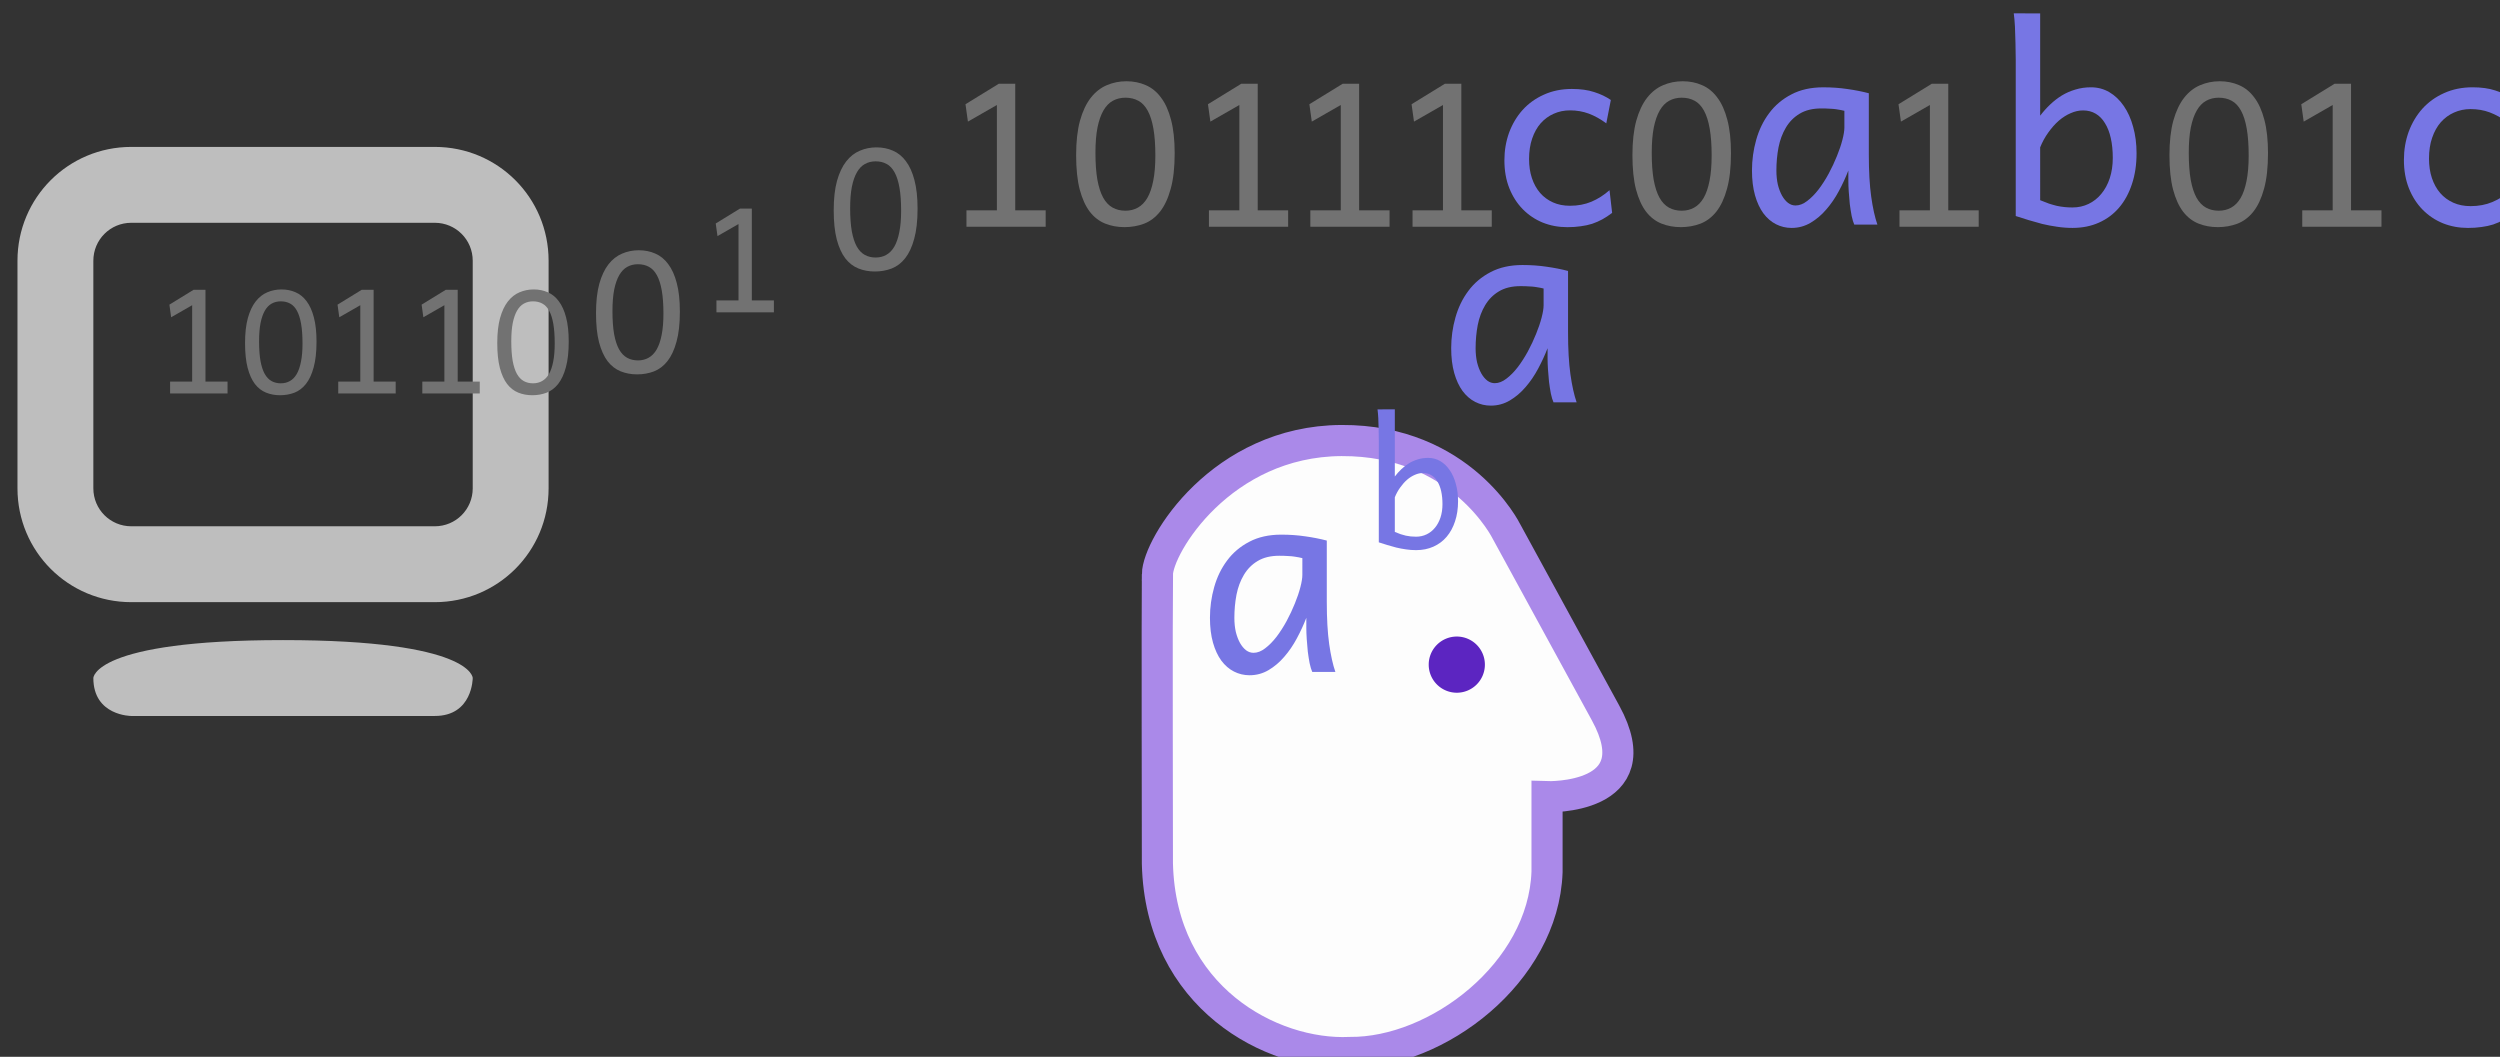 <?xml version="1.0" encoding="UTF-8" standalone="no"?>
<!-- Created with Inkscape (http://www.inkscape.org/) -->

<svg
   xmlns:dc="http://purl.org/dc/elements/1.1/"
   xmlns:cc="http://creativecommons.org/ns#"
   xmlns:rdf="http://www.w3.org/1999/02/22-rdf-syntax-ns#"
   xmlns:svg="http://www.w3.org/2000/svg"
   xmlns="http://www.w3.org/2000/svg"
   xmlns:sodipodi="http://sodipodi.sourceforge.net/DTD/sodipodi-0.dtd"
   xmlns:inkscape="http://www.inkscape.org/namespaces/inkscape"
   width="116.869mm"
   height="49.403mm"
   viewBox="0 0 116.869 49.403"
   version="1.1"
   id="svg2432"
   inkscape:version="0.92.3 (2405546, 2018-03-11)"
   sodipodi:docname="man-machine-integrate.svg">
  <rect x="0" y="0" width="116.869" height="49.403" fill="#333333" stroke="none"/>
  <defs
     id="defs2426" />
  <sodipodi:namedview
     id="base"
     pagecolor="#ffffff"
     bordercolor="#666666"
     borderopacity="1.0"
     inkscape:pageopacity="0.0"
     inkscape:pageshadow="2"
     inkscape:zoom="3.1418022"
     inkscape:cx="360.51528"
     inkscape:cy="25.640915"
     inkscape:document-units="mm"
     inkscape:current-layer="layer1"
     showgrid="false"
     fit-margin-top="0"
     fit-margin-left="0"
     fit-margin-right="0"
     fit-margin-bottom="0"
     inkscape:window-width="1272"
     inkscape:window-height="936"
     inkscape:window-x="0"
     inkscape:window-y="30"
     inkscape:window-maximized="1" />
  <g
     inkscape:label="Layer 1"
     inkscape:groupmode="layer"
     id="layer1"
     transform="translate(-10.447,-18.724)">
    <g
       id="g20446"
       transform="matrix(0.258,0,0,0.258,556.729,444.038)">
      <g
         transform="matrix(0.846,0,0,0.846,-1939.711,-1638.249)"
         id="g6558">
        <path
           style="opacity:1;vector-effect:none;fill:#fdfdfd;fill-opacity:1;fill-rule:evenodd;stroke:#aa89e9;stroke-width:6.665;stroke-linecap:butt;stroke-linejoin:miter;stroke-miterlimit:4;stroke-dasharray:none;stroke-dashoffset:0;stroke-opacity:1"
           d="m 37.886,110.9 c -0.097,6.157 -10e-7,61.948 -10e-7,61.948 0.683,28.67 24.404,41.213 41.213,40.445 18.687,0.171 41.469,-17.066 42.237,-38.654 l 1e-5,-16.127 c 0,0 22.743,0.761 12.543,-17.919 L 112.633,101.684 c 0,0 -9.627,-19.588 -35.326,-19.455 -25.698,0.133 -39.325,22.513 -39.422,28.67 z"
           id="path23"
           inkscape:connector-curvature="0"
           sodipodi:nodetypes="zccccsczz" />
        <path
           style="color:#000000;clip-rule:nonzero;display:inline;overflow:visible;visibility:visible;opacity:1;isolation:auto;mix-blend-mode:normal;color-interpolation:sRGB;color-interpolation-filters:linearRGB;solid-color:#000000;solid-opacity:1;vector-effect:none;fill:#5c25c1;fill-opacity:1;fill-rule:evenodd;stroke:none;stroke-width:4.565;stroke-linecap:butt;stroke-linejoin:miter;stroke-miterlimit:4;stroke-dasharray:none;stroke-dashoffset:0;stroke-opacity:1;marker:none;color-rendering:auto;image-rendering:auto;shape-rendering:auto;text-rendering:auto;enable-background:accumulate"
           d="m 108.025,130.226 a 6.016,6.016 0 0 1 -6.016,6.016 6.016,6.016 0 0 1 -6.016,-6.016 6.016,6.016 0 0 1 6.016,-6.016 6.016,6.016 0 0 1 6.016,6.016 z"
           id="path830" />
      </g>
      <g
         aria-label="a"
         style="font-style:normal;font-weight:normal;font-size:48.995px;line-height:0.51px;font-family:Sans;letter-spacing:0px;word-spacing:0px;fill:#7776e4;fill-opacity:1;stroke:none;stroke-width:0.224px;stroke-linecap:butt;stroke-linejoin:miter;stroke-opacity:1"
         id="text853">
        <path
           d="m -1881.394,-1547.374 q -0.287,-0.072 -0.646,-0.143 -0.359,-0.072 -0.861,-0.144 -0.478,-0.072 -1.148,-0.096 -0.646,-0.048 -1.531,-0.048 -2.344,0 -3.923,0.957 -1.555,0.933 -2.488,2.512 -0.933,1.555 -1.34,3.588 -0.383,2.034 -0.383,4.187 0,1.387 0.263,2.56 0.287,1.148 0.766,2.01 0.478,0.837 1.1,1.316 0.622,0.455 1.34,0.455 1.053,0 2.105,-0.813 1.077,-0.813 2.057,-2.081 0.981,-1.292 1.842,-2.871 0.861,-1.603 1.483,-3.158 0.646,-1.579 1.005,-2.966 0.359,-1.388 0.359,-2.225 z m 1.794,20.622 q -0.263,-0.574 -0.478,-1.579 -0.191,-1.005 -0.335,-2.129 -0.12,-1.148 -0.191,-2.273 -0.072,-1.124 -0.072,-1.914 v -1.914 q -0.718,1.866 -1.722,3.732 -0.981,1.842 -2.273,3.325 -1.268,1.483 -2.847,2.416 -1.579,0.933 -3.445,0.933 -1.507,0 -2.823,-0.67 -1.316,-0.67 -2.297,-1.986 -0.957,-1.316 -1.507,-3.253 -0.55,-1.962 -0.55,-4.497 0,-2.847 0.765,-5.55 0.766,-2.727 2.345,-4.832 1.579,-2.129 4.019,-3.397 2.44,-1.292 5.789,-1.292 2.321,0 4.378,0.311 2.057,0.287 3.876,0.765 v 11.124 q 0,4.521 0.431,7.607 0.431,3.062 1.124,5.072 z"
           style="font-style:normal;font-variant:normal;font-weight:normal;font-stretch:normal;font-size:48.995px;line-height:0.51px;font-family:'Andika New Basic';-inkscape-font-specification:'Andika New Basic';letter-spacing:0px;fill:#7776e4;fill-opacity:1;stroke-width:0.224px"
           id="path55" />
      </g>
      <g
         aria-label="b"
         style="font-style:normal;font-weight:normal;font-size:32.146px;line-height:0.335px;font-family:Sans;letter-spacing:0px;word-spacing:0px;fill:#7776e4;fill-opacity:1;stroke:none;stroke-width:0.224px;stroke-linecap:butt;stroke-linejoin:miter;stroke-opacity:1"
         id="text857">
        <path
           d="m -1864.641,-1574.332 v 12.165 q 0.549,-0.722 1.193,-1.334 0.644,-0.612 1.381,-1.067 0.753,-0.455 1.617,-0.706 0.863,-0.267 1.852,-0.267 1.193,0 2.182,0.581 0.989,0.581 1.711,1.632 0.722,1.036 1.114,2.48 0.408,1.444 0.408,3.155 0,2.025 -0.549,3.657 -0.534,1.633 -1.522,2.794 -0.989,1.161 -2.402,1.789 -1.397,0.628 -3.139,0.628 -0.957,0 -1.852,-0.141 -0.895,-0.126 -1.742,-0.33 -0.832,-0.22 -1.617,-0.455 -0.785,-0.251 -1.538,-0.486 v -18.569 q 0,-1.005 -0.031,-2.009 -0.016,-1.02 -0.063,-1.931 -0.047,-0.926 -0.141,-1.585 z m 0,22.21 q 0.581,0.235 1.052,0.408 0.487,0.157 0.942,0.267 0.455,0.094 0.895,0.141 0.455,0.047 0.957,0.047 1.036,0 1.915,-0.424 0.879,-0.424 1.507,-1.193 0.643,-0.769 1.004,-1.852 0.361,-1.099 0.361,-2.417 0,-1.303 -0.235,-2.354 -0.235,-1.052 -0.691,-1.774 -0.44,-0.738 -1.099,-1.13 -0.659,-0.392 -1.507,-0.392 -0.738,0 -1.476,0.33 -0.738,0.314 -1.413,0.895 -0.659,0.581 -1.24,1.397 -0.581,0.8 -0.973,1.774 z"
           style="font-style:normal;font-variant:normal;font-weight:normal;font-stretch:normal;font-size:32.146px;line-height:0.335px;font-family:'Andika New Basic';-inkscape-font-specification:'Andika New Basic';letter-spacing:0px;fill:#7776e4;fill-opacity:1;stroke-width:0.224px"
           id="path58" />
      </g>
      <g
         aria-label="c"
         style="font-style:normal;font-weight:normal;font-size:48.161px;line-height:0.502px;font-family:Sans;letter-spacing:0px;word-spacing:0px;fill:#7776e4;fill-opacity:1;stroke:none;stroke-width:0.224px;stroke-linecap:butt;stroke-linejoin:miter;stroke-opacity:1"
         id="text861">
        <path
           d="m -1825.267,-1609.93 q -0.894,0.682 -1.787,1.176 -0.87,0.47 -1.834,0.8 -0.964,0.306 -2.07,0.447 -1.105,0.165 -2.422,0.165 -2.375,0 -4.444,-0.823 -2.07,-0.847 -3.622,-2.422 -1.552,-1.576 -2.446,-3.81 -0.894,-2.234 -0.894,-5.056 0,-2.657 0.847,-5.009 0.87,-2.352 2.446,-4.115 1.599,-1.764 3.857,-2.775 2.281,-1.035 5.08,-1.035 2.352,0 4.045,0.564 1.717,0.541 3.01,1.435 l -0.823,4.233 q -1.599,-1.176 -3.175,-1.764 -1.576,-0.588 -3.41,-0.588 -1.576,0 -2.94,0.611 -1.34,0.588 -2.352,1.717 -0.988,1.129 -1.552,2.775 -0.564,1.646 -0.564,3.716 0,1.905 0.517,3.457 0.517,1.552 1.482,2.681 0.964,1.105 2.328,1.717 1.364,0.611 3.081,0.611 2.14,0 3.88,-0.729 1.74,-0.729 3.292,-2.093 z"
           style="font-style:normal;font-variant:normal;font-weight:normal;font-stretch:normal;font-size:48.161px;line-height:0.502px;font-family:'Andika New Basic';-inkscape-font-specification:'Andika New Basic';letter-spacing:0px;fill:#7776e4;fill-opacity:1;stroke-width:0.224px"
           id="path61" />
      </g>
      <g
         style="stroke-width:0.073"
         id="layer10"
         transform="matrix(6.874,0,0,6.874,-3365.274,-4701.437)">
        <path
           inkscape:connector-curvature="0"
           id="rect3773"
           d="m 193,448 c 1.662,0 3,1.338 3,3 v 6 c 0,1.662 -1.338,3 -3,3 h -8 c -1.662,0 -3,-1.338 -3,-3 v -6 c 0,-1.662 1.338,-3 3,-3 z m 0,2 h -8 c -0.554,0 -1,0.446 -1,1 v 6 c 0,0.554 0.446,1 1,1 h 8 c 0.554,0 1,-0.446 1,-1 v -6 c 0,-0.554 -0.446,-1 -1,-1 z"
           style="fill:#bebebe;stroke-width:0.073" />
        <path
           inkscape:connector-curvature="0"
           id="rect3778"
           d="m 189,461 c -5,0 -5,1 -5,1 0,1 1,1 1,1 h 8 c 1,0 1,-1 1,-1 0,0 0,-1 -5,-1 z"
           style="fill:#bebebe;stroke-width:0.073" />
      </g>
      <g
         aria-label="1"
         style="font-style:normal;font-variant:normal;font-weight:normal;font-stretch:normal;font-size:35.85px;line-height:0.373px;font-family:'Andika New Basic';-inkscape-font-specification:'Andika New Basic';font-variant-ligatures:normal;font-variant-position:normal;font-variant-caps:normal;font-variant-numeric:normal;font-variant-alternates:normal;font-feature-settings:normal;text-indent:0;text-align:start;text-decoration:none;text-decoration-line:none;text-decoration-style:solid;text-decoration-color:#000000;letter-spacing:0px;word-spacing:0px;text-transform:none;writing-mode:lr-tb;direction:ltr;text-orientation:mixed;dominant-baseline:auto;baseline-shift:baseline;text-anchor:start;white-space:normal;shape-padding:0;opacity:1;vector-effect:none;fill:#727272;fill-opacity:1;stroke:none;stroke-width:0.224px;stroke-linecap:butt;stroke-linejoin:miter;stroke-miterlimit:4;stroke-dasharray:none;stroke-dashoffset:0;stroke-opacity:1"
         id="text1622">
        <path
           d="m -1874.434,-1629.48 -5.252,3.011 -0.438,-3.151 6.039,-3.711 h 2.976 v 22.932 h 5.514 v 2.976 h -14.354 v -2.976 h 5.514 z"
           style="font-style:normal;font-variant:normal;font-weight:normal;font-stretch:normal;font-size:35.85px;line-height:0.373px;font-family:'Andika New Basic';-inkscape-font-specification:'Andika New Basic';font-variant-ligatures:normal;font-variant-position:normal;font-variant-caps:normal;font-variant-numeric:normal;font-variant-alternates:normal;font-feature-settings:normal;text-indent:0;text-align:start;text-decoration-line:none;text-decoration-style:solid;text-decoration-color:#000000;letter-spacing:0px;word-spacing:0px;text-transform:none;writing-mode:lr-tb;direction:ltr;text-orientation:mixed;dominant-baseline:auto;text-anchor:start;white-space:normal;shape-padding:0;vector-effect:none;fill:#727272;fill-opacity:1;stroke:none;stroke-width:0.224px;stroke-linecap:butt;stroke-linejoin:miter;stroke-miterlimit:4;stroke-dasharray:none;stroke-dashoffset:0;stroke-opacity:1"
           id="path64" />
      </g>
      <g
         aria-label="1"
         style="font-style:normal;font-variant:normal;font-weight:normal;font-stretch:normal;font-size:35.85px;line-height:0.373px;font-family:'Andika New Basic';-inkscape-font-specification:'Andika New Basic';font-variant-ligatures:normal;font-variant-position:normal;font-variant-caps:normal;font-variant-numeric:normal;font-variant-alternates:normal;font-feature-settings:normal;text-indent:0;text-align:start;text-decoration:none;text-decoration-line:none;text-decoration-style:solid;text-decoration-color:#000000;letter-spacing:0px;word-spacing:0px;text-transform:none;writing-mode:lr-tb;direction:ltr;text-orientation:mixed;dominant-baseline:auto;baseline-shift:baseline;text-anchor:start;white-space:normal;shape-padding:0;opacity:1;vector-effect:none;fill:#727272;fill-opacity:1;stroke:none;stroke-width:0.224px;stroke-linecap:butt;stroke-linejoin:miter;stroke-miterlimit:4;stroke-dasharray:none;stroke-dashoffset:0;stroke-opacity:1"
         id="text1626">
        <path
           d="m -1855.917,-1629.48 -5.251,3.011 -0.438,-3.151 6.039,-3.711 h 2.976 v 22.932 h 5.514 v 2.976 h -14.354 v -2.976 h 5.514 z"
           style="font-style:normal;font-variant:normal;font-weight:normal;font-stretch:normal;font-size:35.85px;line-height:0.373px;font-family:'Andika New Basic';-inkscape-font-specification:'Andika New Basic';font-variant-ligatures:normal;font-variant-position:normal;font-variant-caps:normal;font-variant-numeric:normal;font-variant-alternates:normal;font-feature-settings:normal;text-indent:0;text-align:start;text-decoration-line:none;text-decoration-style:solid;text-decoration-color:#000000;letter-spacing:0px;word-spacing:0px;text-transform:none;writing-mode:lr-tb;direction:ltr;text-orientation:mixed;dominant-baseline:auto;text-anchor:start;white-space:normal;shape-padding:0;vector-effect:none;fill:#727272;fill-opacity:1;stroke:none;stroke-width:0.224px;stroke-linecap:butt;stroke-linejoin:miter;stroke-miterlimit:4;stroke-dasharray:none;stroke-dashoffset:0;stroke-opacity:1"
           id="path67" />
      </g>
      <g
         aria-label="0"
         style="font-style:normal;font-variant:normal;font-weight:normal;font-stretch:normal;font-size:35.85px;line-height:0.373px;font-family:'Andika New Basic';-inkscape-font-specification:'Andika New Basic';font-variant-ligatures:normal;font-variant-position:normal;font-variant-caps:normal;font-variant-numeric:normal;font-variant-alternates:normal;font-feature-settings:normal;text-indent:0;text-align:start;text-decoration:none;text-decoration-line:none;text-decoration-style:solid;text-decoration-color:#000000;letter-spacing:0px;word-spacing:0px;text-transform:none;writing-mode:lr-tb;direction:ltr;text-orientation:mixed;dominant-baseline:auto;baseline-shift:baseline;text-anchor:start;white-space:normal;shape-padding:0;opacity:1;vector-effect:none;fill:#727272;fill-opacity:1;stroke:none;stroke-width:0.224px;stroke-linecap:butt;stroke-linejoin:miter;stroke-miterlimit:4;stroke-dasharray:none;stroke-dashoffset:0;stroke-opacity:1"
         id="text1630">
        <path
           d="m -1803.734,-1620.74 q 0,3.869 -0.718,6.442 -0.7,2.573 -1.925,4.131 -1.225,1.54 -2.888,2.188 -1.663,0.63 -3.571,0.63 -1.891,0 -3.501,-0.648 -1.611,-0.648 -2.783,-2.153 -1.155,-1.523 -1.821,-4.026 -0.648,-2.503 -0.648,-6.214 0,-3.694 0.7,-6.249 0.718,-2.556 1.943,-4.131 1.243,-1.593 2.906,-2.293 1.663,-0.718 3.554,-0.718 1.908,0 3.501,0.7 1.611,0.683 2.766,2.241 1.173,1.54 1.821,4.026 0.665,2.486 0.665,6.074 z m -3.501,0.438 q 0,-2.888 -0.35,-4.884 -0.35,-2.013 -1.033,-3.256 -0.683,-1.26 -1.698,-1.803 -1.015,-0.56 -2.346,-0.56 -1.26,0 -2.276,0.56 -0.998,0.543 -1.698,1.75 -0.7,1.208 -1.085,3.098 -0.368,1.891 -0.368,4.569 0,2.888 0.35,4.901 0.368,1.996 1.05,3.239 0.7,1.243 1.715,1.803 1.015,0.56 2.311,0.56 1.26,0 2.258,-0.56 1.015,-0.56 1.716,-1.75 0.7,-1.208 1.068,-3.098 0.385,-1.891 0.385,-4.569 z"
           style="font-style:normal;font-variant:normal;font-weight:normal;font-stretch:normal;font-size:35.85px;line-height:0.373px;font-family:'Andika New Basic';-inkscape-font-specification:'Andika New Basic';font-variant-ligatures:normal;font-variant-position:normal;font-variant-caps:normal;font-variant-numeric:normal;font-variant-alternates:normal;font-feature-settings:normal;text-indent:0;text-align:start;text-decoration-line:none;text-decoration-style:solid;text-decoration-color:#000000;letter-spacing:0px;word-spacing:0px;text-transform:none;writing-mode:lr-tb;direction:ltr;text-orientation:mixed;dominant-baseline:auto;text-anchor:start;white-space:normal;shape-padding:0;vector-effect:none;fill:#727272;fill-opacity:1;stroke:none;stroke-width:0.224px;stroke-linecap:butt;stroke-linejoin:miter;stroke-miterlimit:4;stroke-dasharray:none;stroke-dashoffset:0;stroke-opacity:1"
           id="path70" />
      </g>
      <g
         aria-label="1"
         style="font-style:normal;font-variant:normal;font-weight:normal;font-stretch:normal;font-size:35.85px;line-height:0.373px;font-family:'Andika New Basic';-inkscape-font-specification:'Andika New Basic';font-variant-ligatures:normal;font-variant-position:normal;font-variant-caps:normal;font-variant-numeric:normal;font-variant-alternates:normal;font-feature-settings:normal;text-indent:0;text-align:start;text-decoration:none;text-decoration-line:none;text-decoration-style:solid;text-decoration-color:#000000;letter-spacing:0px;word-spacing:0px;text-transform:none;writing-mode:lr-tb;direction:ltr;text-orientation:mixed;dominant-baseline:auto;baseline-shift:baseline;text-anchor:start;white-space:normal;shape-padding:0;opacity:1;vector-effect:none;fill:#727272;fill-opacity:1;stroke:none;stroke-width:0.224px;stroke-linecap:butt;stroke-linejoin:miter;stroke-miterlimit:4;stroke-dasharray:none;stroke-dashoffset:0;stroke-opacity:1"
         id="text1634">
        <path
           d="m -1767.688,-1629.48 -5.252,3.011 -0.438,-3.151 6.039,-3.711 h 2.976 v 22.932 h 5.514 v 2.976 h -14.354 v -2.976 h 5.514 z"
           style="font-style:normal;font-variant:normal;font-weight:normal;font-stretch:normal;font-size:35.85px;line-height:0.373px;font-family:'Andika New Basic';-inkscape-font-specification:'Andika New Basic';font-variant-ligatures:normal;font-variant-position:normal;font-variant-caps:normal;font-variant-numeric:normal;font-variant-alternates:normal;font-feature-settings:normal;text-indent:0;text-align:start;text-decoration-line:none;text-decoration-style:solid;text-decoration-color:#000000;letter-spacing:0px;word-spacing:0px;text-transform:none;writing-mode:lr-tb;direction:ltr;text-orientation:mixed;dominant-baseline:auto;text-anchor:start;white-space:normal;shape-padding:0;vector-effect:none;fill:#727272;fill-opacity:1;stroke:none;stroke-width:0.224px;stroke-linecap:butt;stroke-linejoin:miter;stroke-miterlimit:4;stroke-dasharray:none;stroke-dashoffset:0;stroke-opacity:1"
           id="path73" />
      </g>
      <g
         aria-label="a"
         style="font-style:normal;font-weight:normal;font-size:48.995px;line-height:0.51px;font-family:Sans;letter-spacing:0px;word-spacing:0px;fill:#7776e4;fill-opacity:1;stroke:none;stroke-width:0.224px;stroke-linecap:butt;stroke-linejoin:miter;stroke-opacity:1"
         id="text1638">
        <path
           d="m -1783.184,-1628.425 q -0.287,-0.072 -0.646,-0.144 -0.359,-0.072 -0.861,-0.143 -0.478,-0.072 -1.148,-0.096 -0.646,-0.048 -1.531,-0.048 -2.345,0 -3.923,0.957 -1.555,0.933 -2.488,2.512 -0.933,1.555 -1.34,3.588 -0.383,2.033 -0.383,4.186 0,1.388 0.263,2.56 0.287,1.148 0.765,2.01 0.478,0.837 1.101,1.316 0.622,0.455 1.34,0.455 1.053,0 2.105,-0.813 1.077,-0.813 2.057,-2.081 0.981,-1.292 1.842,-2.871 0.861,-1.603 1.483,-3.158 0.646,-1.579 1.005,-2.966 0.359,-1.388 0.359,-2.225 z m 1.794,20.622 q -0.263,-0.574 -0.478,-1.579 -0.191,-1.005 -0.335,-2.129 -0.12,-1.148 -0.191,-2.273 -0.072,-1.124 -0.072,-1.914 v -1.914 q -0.718,1.866 -1.722,3.732 -0.981,1.842 -2.273,3.325 -1.268,1.483 -2.847,2.416 -1.579,0.933 -3.445,0.933 -1.507,0 -2.823,-0.67 -1.316,-0.67 -2.297,-1.986 -0.957,-1.316 -1.507,-3.253 -0.55,-1.962 -0.55,-4.498 0,-2.847 0.765,-5.55 0.765,-2.727 2.345,-4.832 1.579,-2.129 4.019,-3.397 2.44,-1.292 5.789,-1.292 2.321,0 4.378,0.311 2.057,0.287 3.876,0.765 v 11.124 q 0,4.521 0.431,7.607 0.431,3.062 1.124,5.072 z"
           style="font-style:normal;font-variant:normal;font-weight:normal;font-stretch:normal;font-size:48.995px;line-height:0.51px;font-family:'Andika New Basic';-inkscape-font-specification:'Andika New Basic';letter-spacing:0px;fill:#7776e4;fill-opacity:1;stroke-width:0.224px"
           id="path76" />
      </g>
      <g
         aria-label="b"
         style="font-style:normal;font-weight:normal;font-size:48.995px;line-height:0.51px;font-family:Sans;letter-spacing:0px;word-spacing:0px;fill:#7776e4;fill-opacity:1;stroke:none;stroke-width:0.224px;stroke-linecap:butt;stroke-linejoin:miter;stroke-opacity:1"
         id="text1642">
        <path
           d="m -1747.71,-1646.081 v 18.54 q 0.837,-1.1 1.818,-2.033 0.981,-0.933 2.105,-1.627 1.148,-0.694 2.464,-1.077 1.316,-0.407 2.823,-0.407 1.818,0 3.325,0.885 1.507,0.885 2.608,2.488 1.101,1.579 1.699,3.78 0.622,2.201 0.622,4.809 0,3.086 -0.837,5.574 -0.813,2.488 -2.321,4.258 -1.507,1.77 -3.66,2.727 -2.129,0.957 -4.785,0.957 -1.459,0 -2.823,-0.215 -1.364,-0.191 -2.655,-0.502 -1.268,-0.335 -2.464,-0.694 -1.196,-0.383 -2.345,-0.742 v -28.301 q 0,-1.531 -0.048,-3.062 -0.024,-1.555 -0.096,-2.943 -0.072,-1.411 -0.215,-2.416 z m 0,33.851 q 0.885,0.359 1.603,0.622 0.742,0.239 1.435,0.407 0.694,0.144 1.364,0.215 0.694,0.072 1.459,0.072 1.579,0 2.919,-0.646 1.34,-0.646 2.297,-1.818 0.981,-1.172 1.531,-2.823 0.55,-1.675 0.55,-3.684 0,-1.986 -0.359,-3.588 -0.359,-1.603 -1.053,-2.703 -0.67,-1.124 -1.675,-1.722 -1.005,-0.598 -2.297,-0.598 -1.124,0 -2.249,0.502 -1.124,0.478 -2.153,1.364 -1.005,0.885 -1.89,2.129 -0.885,1.22 -1.483,2.703 z"
           style="font-style:normal;font-variant:normal;font-weight:normal;font-stretch:normal;font-size:48.995px;line-height:0.51px;font-family:'Andika New Basic';-inkscape-font-specification:'Andika New Basic';letter-spacing:0px;fill:#7776e4;fill-opacity:1;stroke-width:0.224px"
           id="path79" />
      </g>
      <g
         aria-label="0"
         style="font-style:normal;font-variant:normal;font-weight:normal;font-stretch:normal;font-size:35.85px;line-height:0.373px;font-family:'Andika New Basic';-inkscape-font-specification:'Andika New Basic';font-variant-ligatures:normal;font-variant-position:normal;font-variant-caps:normal;font-variant-numeric:normal;font-variant-alternates:normal;font-feature-settings:normal;text-indent:0;text-align:start;text-decoration:none;text-decoration-line:none;text-decoration-style:solid;text-decoration-color:#000000;letter-spacing:0px;word-spacing:0px;text-transform:none;writing-mode:lr-tb;direction:ltr;text-orientation:mixed;dominant-baseline:auto;baseline-shift:baseline;text-anchor:start;white-space:normal;shape-padding:0;opacity:1;vector-effect:none;fill:#727272;fill-opacity:1;stroke:none;stroke-width:0.224px;stroke-linecap:butt;stroke-linejoin:miter;stroke-miterlimit:4;stroke-dasharray:none;stroke-dashoffset:0;stroke-opacity:1"
         id="text1646">
        <path
           d="m -1706.428,-1620.74 q 0,3.869 -0.718,6.442 -0.7,2.573 -1.925,4.131 -1.225,1.54 -2.888,2.188 -1.663,0.63 -3.571,0.63 -1.891,0 -3.501,-0.648 -1.611,-0.648 -2.783,-2.153 -1.155,-1.523 -1.821,-4.026 -0.648,-2.503 -0.648,-6.214 0,-3.694 0.7,-6.249 0.718,-2.556 1.943,-4.131 1.243,-1.593 2.906,-2.293 1.663,-0.718 3.554,-0.718 1.908,0 3.501,0.7 1.61,0.683 2.766,2.241 1.173,1.54 1.821,4.026 0.665,2.486 0.665,6.074 z m -3.501,0.438 q 0,-2.888 -0.35,-4.884 -0.35,-2.013 -1.033,-3.256 -0.683,-1.26 -1.698,-1.803 -1.015,-0.56 -2.346,-0.56 -1.26,0 -2.276,0.56 -0.998,0.543 -1.698,1.75 -0.7,1.208 -1.085,3.098 -0.368,1.891 -0.368,4.569 0,2.888 0.35,4.901 0.368,1.996 1.05,3.239 0.7,1.243 1.716,1.803 1.015,0.56 2.311,0.56 1.26,0 2.258,-0.56 1.015,-0.56 1.715,-1.75 0.7,-1.208 1.068,-3.098 0.385,-1.891 0.385,-4.569 z"
           style="font-style:normal;font-variant:normal;font-weight:normal;font-stretch:normal;font-size:35.85px;line-height:0.373px;font-family:'Andika New Basic';-inkscape-font-specification:'Andika New Basic';font-variant-ligatures:normal;font-variant-position:normal;font-variant-caps:normal;font-variant-numeric:normal;font-variant-alternates:normal;font-feature-settings:normal;text-indent:0;text-align:start;text-decoration-line:none;text-decoration-style:solid;text-decoration-color:#000000;letter-spacing:0px;word-spacing:0px;text-transform:none;writing-mode:lr-tb;direction:ltr;text-orientation:mixed;dominant-baseline:auto;text-anchor:start;white-space:normal;shape-padding:0;vector-effect:none;fill:#727272;fill-opacity:1;stroke:none;stroke-width:0.224px;stroke-linecap:butt;stroke-linejoin:miter;stroke-miterlimit:4;stroke-dasharray:none;stroke-dashoffset:0;stroke-opacity:1"
           id="path82" />
      </g>
      <g
         aria-label="1"
         style="font-style:normal;font-variant:normal;font-weight:normal;font-stretch:normal;font-size:35.85px;line-height:0.373px;font-family:'Andika New Basic';-inkscape-font-specification:'Andika New Basic';font-variant-ligatures:normal;font-variant-position:normal;font-variant-caps:normal;font-variant-numeric:normal;font-variant-alternates:normal;font-feature-settings:normal;text-indent:0;text-align:start;text-decoration:none;text-decoration-line:none;text-decoration-style:solid;text-decoration-color:#000000;letter-spacing:0px;word-spacing:0px;text-transform:none;writing-mode:lr-tb;direction:ltr;text-orientation:mixed;dominant-baseline:auto;baseline-shift:baseline;text-anchor:start;white-space:normal;shape-padding:0;opacity:1;vector-effect:none;fill:#727272;fill-opacity:1;stroke:none;stroke-width:0.224px;stroke-linecap:butt;stroke-linejoin:miter;stroke-miterlimit:4;stroke-dasharray:none;stroke-dashoffset:0;stroke-opacity:1"
         id="text1650">
        <path
           d="m -1694.708,-1629.48 -5.252,3.011 -0.438,-3.151 6.039,-3.711 h 2.976 v 22.932 h 5.514 v 2.976 h -14.354 v -2.976 h 5.514 z"
           style="font-style:normal;font-variant:normal;font-weight:normal;font-stretch:normal;font-size:35.85px;line-height:0.373px;font-family:'Andika New Basic';-inkscape-font-specification:'Andika New Basic';font-variant-ligatures:normal;font-variant-position:normal;font-variant-caps:normal;font-variant-numeric:normal;font-variant-alternates:normal;font-feature-settings:normal;text-indent:0;text-align:start;text-decoration-line:none;text-decoration-style:solid;text-decoration-color:#000000;letter-spacing:0px;word-spacing:0px;text-transform:none;writing-mode:lr-tb;direction:ltr;text-orientation:mixed;dominant-baseline:auto;text-anchor:start;white-space:normal;shape-padding:0;vector-effect:none;fill:#727272;fill-opacity:1;stroke:none;stroke-width:0.224px;stroke-linecap:butt;stroke-linejoin:miter;stroke-miterlimit:4;stroke-dasharray:none;stroke-dashoffset:0;stroke-opacity:1"
           id="path85" />
      </g>
      <g
         aria-label="c"
         style="font-style:normal;font-weight:normal;font-size:48.995px;line-height:0.51px;font-family:Sans;letter-spacing:0px;word-spacing:0px;fill:#7776e4;fill-opacity:1;stroke:none;stroke-width:0.224px;stroke-linecap:butt;stroke-linejoin:miter;stroke-opacity:1"
         id="text1654">
        <path
           d="m -1661.948,-1609.837 q -0.909,0.694 -1.818,1.196 -0.885,0.478 -1.866,0.813 -0.981,0.311 -2.105,0.455 -1.124,0.168 -2.464,0.168 -2.416,0 -4.521,-0.837 -2.105,-0.861 -3.684,-2.464 -1.579,-1.603 -2.488,-3.876 -0.909,-2.273 -0.909,-5.144 0,-2.703 0.861,-5.096 0.885,-2.392 2.488,-4.187 1.627,-1.794 3.923,-2.823 2.321,-1.053 5.167,-1.053 2.392,0 4.115,0.574 1.746,0.55 3.062,1.459 l -0.837,4.306 q -1.627,-1.196 -3.23,-1.794 -1.603,-0.598 -3.469,-0.598 -1.603,0 -2.99,0.622 -1.364,0.598 -2.392,1.746 -1.005,1.148 -1.579,2.823 -0.574,1.675 -0.574,3.78 0,1.938 0.526,3.517 0.526,1.579 1.507,2.727 0.981,1.124 2.368,1.746 1.387,0.622 3.134,0.622 2.177,0 3.947,-0.742 1.77,-0.742 3.349,-2.129 z"
           style="font-style:normal;font-variant:normal;font-weight:normal;font-stretch:normal;font-size:48.995px;line-height:0.51px;font-family:'Andika New Basic';-inkscape-font-specification:'Andika New Basic';letter-spacing:0px;fill:#7776e4;fill-opacity:1;stroke-width:0.224px"
           id="path88" />
      </g>
      <g
         aria-label="1"
         style="font-style:normal;font-variant:normal;font-weight:normal;font-stretch:normal;font-size:35.85px;line-height:0.373px;font-family:'Andika New Basic';-inkscape-font-specification:'Andika New Basic';font-variant-ligatures:normal;font-variant-position:normal;font-variant-caps:normal;font-variant-numeric:normal;font-variant-alternates:normal;font-feature-settings:normal;text-indent:0;text-align:start;text-decoration:none;text-decoration-line:none;text-decoration-style:solid;text-decoration-color:#000000;letter-spacing:0px;word-spacing:0px;text-transform:none;writing-mode:lr-tb;direction:ltr;text-orientation:mixed;dominant-baseline:auto;baseline-shift:baseline;text-anchor:start;white-space:normal;shape-padding:0;opacity:1;vector-effect:none;fill:#727272;fill-opacity:1;stroke:none;stroke-width:0.224px;stroke-linecap:butt;stroke-linejoin:miter;stroke-miterlimit:4;stroke-dasharray:none;stroke-dashoffset:0;stroke-opacity:1"
         id="text1658">
        <path
           d="m -1936.743,-1629.48 -5.252,3.011 -0.438,-3.151 6.039,-3.711 h 2.976 v 22.932 h 5.514 v 2.976 h -14.354 v -2.976 h 5.514 z"
           style="font-style:normal;font-variant:normal;font-weight:normal;font-stretch:normal;font-size:35.85px;line-height:0.373px;font-family:'Andika New Basic';-inkscape-font-specification:'Andika New Basic';font-variant-ligatures:normal;font-variant-position:normal;font-variant-caps:normal;font-variant-numeric:normal;font-variant-alternates:normal;font-feature-settings:normal;text-indent:0;text-align:start;text-decoration-line:none;text-decoration-style:solid;text-decoration-color:#000000;letter-spacing:0px;word-spacing:0px;text-transform:none;writing-mode:lr-tb;direction:ltr;text-orientation:mixed;dominant-baseline:auto;text-anchor:start;white-space:normal;shape-padding:0;vector-effect:none;fill:#727272;fill-opacity:1;stroke:none;stroke-width:0.224px;stroke-linecap:butt;stroke-linejoin:miter;stroke-miterlimit:4;stroke-dasharray:none;stroke-dashoffset:0;stroke-opacity:1"
           id="path91" />
      </g>
      <g
         aria-label="0"
         style="font-style:normal;font-variant:normal;font-weight:normal;font-stretch:normal;font-size:35.85px;line-height:0.373px;font-family:'Andika New Basic';-inkscape-font-specification:'Andika New Basic';font-variant-ligatures:normal;font-variant-position:normal;font-variant-caps:normal;font-variant-numeric:normal;font-variant-alternates:normal;font-feature-settings:normal;text-indent:0;text-align:start;text-decoration:none;text-decoration-line:none;text-decoration-style:solid;text-decoration-color:#000000;letter-spacing:0px;word-spacing:0px;text-transform:none;writing-mode:lr-tb;direction:ltr;text-orientation:mixed;dominant-baseline:auto;baseline-shift:baseline;text-anchor:start;white-space:normal;shape-padding:0;opacity:1;vector-effect:none;fill:#727272;fill-opacity:1;stroke:none;stroke-width:0.224px;stroke-linecap:butt;stroke-linejoin:miter;stroke-miterlimit:4;stroke-dasharray:none;stroke-dashoffset:0;stroke-opacity:1"
         id="text1662">
        <path
           d="m -1904.53,-1620.74 q 0,3.869 -0.718,6.442 -0.7,2.573 -1.926,4.131 -1.225,1.54 -2.888,2.188 -1.663,0.63 -3.571,0.63 -1.891,0 -3.501,-0.648 -1.61,-0.648 -2.783,-2.153 -1.155,-1.523 -1.821,-4.026 -0.648,-2.503 -0.648,-6.214 0,-3.694 0.7,-6.249 0.718,-2.556 1.943,-4.131 1.243,-1.593 2.906,-2.293 1.663,-0.718 3.554,-0.718 1.908,0 3.501,0.7 1.611,0.683 2.766,2.241 1.173,1.54 1.821,4.026 0.665,2.486 0.665,6.074 z m -3.501,0.438 q 0,-2.888 -0.35,-4.884 -0.35,-2.013 -1.033,-3.256 -0.683,-1.26 -1.698,-1.803 -1.015,-0.56 -2.346,-0.56 -1.26,0 -2.276,0.56 -0.998,0.543 -1.698,1.75 -0.7,1.208 -1.085,3.098 -0.368,1.891 -0.368,4.569 0,2.888 0.35,4.901 0.368,1.996 1.05,3.239 0.7,1.243 1.716,1.803 1.015,0.56 2.311,0.56 1.26,0 2.258,-0.56 1.015,-0.56 1.716,-1.75 0.7,-1.208 1.068,-3.098 0.385,-1.891 0.385,-4.569 z"
           style="font-style:normal;font-variant:normal;font-weight:normal;font-stretch:normal;font-size:35.85px;line-height:0.373px;font-family:'Andika New Basic';-inkscape-font-specification:'Andika New Basic';font-variant-ligatures:normal;font-variant-position:normal;font-variant-caps:normal;font-variant-numeric:normal;font-variant-alternates:normal;font-feature-settings:normal;text-indent:0;text-align:start;text-decoration-line:none;text-decoration-style:solid;text-decoration-color:#000000;letter-spacing:0px;word-spacing:0px;text-transform:none;writing-mode:lr-tb;direction:ltr;text-orientation:mixed;dominant-baseline:auto;text-anchor:start;white-space:normal;shape-padding:0;vector-effect:none;fill:#727272;fill-opacity:1;stroke:none;stroke-width:0.224px;stroke-linecap:butt;stroke-linejoin:miter;stroke-miterlimit:4;stroke-dasharray:none;stroke-dashoffset:0;stroke-opacity:1"
           id="path94" />
      </g>
      <g
         aria-label="1"
         style="font-style:normal;font-variant:normal;font-weight:normal;font-stretch:normal;font-size:35.85px;line-height:0.373px;font-family:'Andika New Basic';-inkscape-font-specification:'Andika New Basic';font-variant-ligatures:normal;font-variant-position:normal;font-variant-caps:normal;font-variant-numeric:normal;font-variant-alternates:normal;font-feature-settings:normal;text-indent:0;text-align:start;text-decoration:none;text-decoration-line:none;text-decoration-style:solid;text-decoration-color:#000000;letter-spacing:0px;word-spacing:0px;text-transform:none;writing-mode:lr-tb;direction:ltr;text-orientation:mixed;dominant-baseline:auto;baseline-shift:baseline;text-anchor:start;white-space:normal;shape-padding:0;opacity:1;vector-effect:none;fill:#727272;fill-opacity:1;stroke:none;stroke-width:0.224px;stroke-linecap:butt;stroke-linejoin:miter;stroke-miterlimit:4;stroke-dasharray:none;stroke-dashoffset:0;stroke-opacity:1"
         id="text1666">
        <path
           d="m -1892.81,-1629.48 -5.251,3.011 -0.438,-3.151 6.039,-3.711 h 2.976 v 22.932 h 5.514 v 2.976 h -14.354 v -2.976 h 5.514 z"
           style="font-style:normal;font-variant:normal;font-weight:normal;font-stretch:normal;font-size:35.85px;line-height:0.373px;font-family:'Andika New Basic';-inkscape-font-specification:'Andika New Basic';font-variant-ligatures:normal;font-variant-position:normal;font-variant-caps:normal;font-variant-numeric:normal;font-variant-alternates:normal;font-feature-settings:normal;text-indent:0;text-align:start;text-decoration-line:none;text-decoration-style:solid;text-decoration-color:#000000;letter-spacing:0px;word-spacing:0px;text-transform:none;writing-mode:lr-tb;direction:ltr;text-orientation:mixed;dominant-baseline:auto;text-anchor:start;white-space:normal;shape-padding:0;vector-effect:none;fill:#727272;fill-opacity:1;stroke:none;stroke-width:0.224px;stroke-linecap:butt;stroke-linejoin:miter;stroke-miterlimit:4;stroke-dasharray:none;stroke-dashoffset:0;stroke-opacity:1"
           id="path97" />
      </g>
      <g
         aria-label="1"
         style="font-style:normal;font-variant:normal;font-weight:normal;font-stretch:normal;font-size:25.997px;line-height:0.271px;font-family:'Andika New Basic';-inkscape-font-specification:'Andika New Basic';font-variant-ligatures:normal;font-variant-position:normal;font-variant-caps:normal;font-variant-numeric:normal;font-variant-alternates:normal;font-feature-settings:normal;text-indent:0;text-align:start;text-decoration:none;text-decoration-line:none;text-decoration-style:solid;text-decoration-color:#000000;letter-spacing:0px;word-spacing:0px;text-transform:none;writing-mode:lr-tb;direction:ltr;text-orientation:mixed;dominant-baseline:auto;baseline-shift:baseline;text-anchor:start;white-space:normal;shape-padding:0;opacity:1;vector-effect:none;fill:#727272;fill-opacity:1;stroke:none;stroke-width:0.162px;stroke-linecap:butt;stroke-linejoin:miter;stroke-miterlimit:4;stroke-dasharray:none;stroke-dashoffset:0;stroke-opacity:1"
         id="text6538">
        <path
           d="m -1983.562,-1607.91 -3.808,2.183 -0.317,-2.285 4.379,-2.691 h 2.158 v 16.629 h 3.999 v 2.158 h -10.409 v -2.158 h 3.999 z"
           style="font-style:normal;font-variant:normal;font-weight:normal;font-stretch:normal;font-size:25.997px;line-height:0.271px;font-family:'Andika New Basic';-inkscape-font-specification:'Andika New Basic';font-variant-ligatures:normal;font-variant-position:normal;font-variant-caps:normal;font-variant-numeric:normal;font-variant-alternates:normal;font-feature-settings:normal;text-indent:0;text-align:start;text-decoration-line:none;text-decoration-style:solid;text-decoration-color:#000000;letter-spacing:0px;word-spacing:0px;text-transform:none;writing-mode:lr-tb;direction:ltr;text-orientation:mixed;dominant-baseline:auto;text-anchor:start;white-space:normal;shape-padding:0;vector-effect:none;fill:#727272;fill-opacity:1;stroke:none;stroke-width:0.162px;stroke-linecap:butt;stroke-linejoin:miter;stroke-miterlimit:4;stroke-dasharray:none;stroke-dashoffset:0;stroke-opacity:1"
           id="path100" />
      </g>
      <g
         aria-label="0"
         style="font-style:normal;font-variant:normal;font-weight:normal;font-stretch:normal;font-size:30.505px;line-height:0.318px;font-family:'Andika New Basic';-inkscape-font-specification:'Andika New Basic';font-variant-ligatures:normal;font-variant-position:normal;font-variant-caps:normal;font-variant-numeric:normal;font-variant-alternates:normal;font-feature-settings:normal;text-indent:0;text-align:start;text-decoration:none;text-decoration-line:none;text-decoration-style:solid;text-decoration-color:#000000;letter-spacing:0px;word-spacing:0px;text-transform:none;writing-mode:lr-tb;direction:ltr;text-orientation:mixed;dominant-baseline:auto;baseline-shift:baseline;text-anchor:start;white-space:normal;shape-padding:0;opacity:1;vector-effect:none;fill:#727272;fill-opacity:1;stroke:none;stroke-width:0.191px;stroke-linecap:butt;stroke-linejoin:miter;stroke-miterlimit:4;stroke-dasharray:none;stroke-dashoffset:0;stroke-opacity:1"
         id="text6554">
        <path
           d="m -1951.117,-1610.705 q 0,3.292 -0.611,5.481 -0.596,2.19 -1.638,3.515 -1.043,1.311 -2.458,1.862 -1.415,0.536 -3.039,0.536 -1.609,0 -2.979,-0.551 -1.37,-0.551 -2.368,-1.832 -0.983,-1.296 -1.549,-3.426 -0.551,-2.13 -0.551,-5.288 0,-3.143 0.596,-5.318 0.611,-2.175 1.653,-3.515 1.058,-1.355 2.473,-1.951 1.415,-0.611 3.024,-0.611 1.623,0 2.979,0.596 1.37,0.581 2.353,1.907 0.998,1.311 1.549,3.426 0.566,2.115 0.566,5.169 z m -2.979,0.372 q 0,-2.458 -0.298,-4.156 -0.298,-1.713 -0.879,-2.771 -0.581,-1.072 -1.445,-1.534 -0.864,-0.477 -1.996,-0.477 -1.072,0 -1.936,0.477 -0.849,0.462 -1.445,1.49 -0.596,1.028 -0.923,2.636 -0.313,1.609 -0.313,3.888 0,2.458 0.298,4.171 0.313,1.698 0.894,2.756 0.596,1.058 1.46,1.534 0.864,0.477 1.966,0.477 1.073,0 1.921,-0.477 0.864,-0.477 1.46,-1.49 0.596,-1.028 0.909,-2.636 0.328,-1.609 0.328,-3.888 z"
           style="font-style:normal;font-variant:normal;font-weight:normal;font-stretch:normal;font-size:30.505px;line-height:0.318px;font-family:'Andika New Basic';-inkscape-font-specification:'Andika New Basic';font-variant-ligatures:normal;font-variant-position:normal;font-variant-caps:normal;font-variant-numeric:normal;font-variant-alternates:normal;font-feature-settings:normal;text-indent:0;text-align:start;text-decoration-line:none;text-decoration-style:solid;text-decoration-color:#000000;letter-spacing:0px;word-spacing:0px;text-transform:none;writing-mode:lr-tb;direction:ltr;text-orientation:mixed;dominant-baseline:auto;text-anchor:start;white-space:normal;shape-padding:0;vector-effect:none;fill:#727272;fill-opacity:1;stroke:none;stroke-width:0.191px;stroke-linecap:butt;stroke-linejoin:miter;stroke-miterlimit:4;stroke-dasharray:none;stroke-dashoffset:0;stroke-opacity:1"
           id="path103" />
      </g>
      <g
         aria-label="a"
         style="font-style:normal;font-weight:normal;font-size:48.995px;line-height:0.51px;font-family:Sans;letter-spacing:0px;word-spacing:0px;fill:#7776e4;fill-opacity:1;stroke:none;stroke-width:0.224px;stroke-linecap:butt;stroke-linejoin:miter;stroke-opacity:1"
         id="text6411">
        <path
           d="m -1837.683,-1596.227 q -0.287,-0.072 -0.646,-0.143 -0.359,-0.072 -0.861,-0.144 -0.478,-0.072 -1.148,-0.096 -0.646,-0.048 -1.531,-0.048 -2.345,0 -3.923,0.957 -1.555,0.933 -2.488,2.512 -0.933,1.555 -1.34,3.588 -0.383,2.034 -0.383,4.186 0,1.388 0.263,2.56 0.287,1.148 0.765,2.01 0.478,0.837 1.101,1.316 0.622,0.455 1.34,0.455 1.053,0 2.105,-0.813 1.077,-0.813 2.057,-2.081 0.981,-1.292 1.842,-2.871 0.861,-1.603 1.483,-3.158 0.646,-1.579 1.005,-2.966 0.359,-1.388 0.359,-2.225 z m 1.794,20.622 q -0.263,-0.574 -0.478,-1.579 -0.191,-1.005 -0.335,-2.129 -0.12,-1.148 -0.191,-2.273 -0.072,-1.124 -0.072,-1.914 v -1.914 q -0.718,1.866 -1.722,3.732 -0.981,1.842 -2.273,3.325 -1.268,1.483 -2.847,2.416 -1.579,0.933 -3.445,0.933 -1.507,0 -2.823,-0.67 -1.316,-0.67 -2.297,-1.986 -0.957,-1.316 -1.507,-3.253 -0.55,-1.962 -0.55,-4.498 0,-2.847 0.766,-5.55 0.765,-2.727 2.345,-4.832 1.579,-2.129 4.019,-3.397 2.44,-1.292 5.789,-1.292 2.321,0 4.378,0.311 2.057,0.287 3.876,0.765 v 11.124 q 0,4.521 0.431,7.607 0.431,3.062 1.124,5.072 z"
           style="font-style:normal;font-variant:normal;font-weight:normal;font-stretch:normal;font-size:48.995px;line-height:0.51px;font-family:'Andika New Basic';-inkscape-font-specification:'Andika New Basic';letter-spacing:0px;fill:#7776e4;fill-opacity:1;stroke-width:0.224px"
           id="path106" />
      </g>
      <g
         aria-label="10110"
         style="font-style:normal;font-variant:normal;font-weight:normal;font-stretch:normal;font-size:25.997px;line-height:0.271px;font-family:'Andika New Basic';-inkscape-font-specification:'Andika New Basic';font-variant-ligatures:normal;font-variant-position:normal;font-variant-caps:normal;font-variant-numeric:normal;font-variant-alternates:normal;font-feature-settings:normal;text-indent:0;text-align:start;text-decoration:none;text-decoration-line:none;text-decoration-style:solid;text-decoration-color:#000000;letter-spacing:0px;word-spacing:0px;text-transform:none;writing-mode:lr-tb;direction:ltr;text-orientation:mixed;dominant-baseline:auto;baseline-shift:baseline;text-anchor:start;white-space:normal;shape-padding:0;opacity:1;vector-effect:none;fill:#727272;fill-opacity:1;stroke:none;stroke-width:0.162px;stroke-linecap:butt;stroke-linejoin:miter;stroke-miterlimit:4;stroke-dasharray:none;stroke-dashoffset:0;stroke-opacity:1"
         id="text6415">
        <path
           d="m -2082.554,-1593.203 -3.808,2.183 -0.317,-2.285 4.379,-2.691 h 2.158 v 16.629 h 3.999 v 2.158 h -10.409 v -2.158 h 3.999 z"
           style="font-style:normal;font-variant:normal;font-weight:normal;font-stretch:normal;font-size:25.997px;line-height:0.271px;font-family:'Andika New Basic';-inkscape-font-specification:'Andika New Basic';font-variant-ligatures:normal;font-variant-position:normal;font-variant-caps:normal;font-variant-numeric:normal;font-variant-alternates:normal;font-feature-settings:normal;text-indent:0;text-align:start;text-decoration-line:none;text-decoration-style:solid;text-decoration-color:#000000;letter-spacing:0px;word-spacing:0px;text-transform:none;writing-mode:lr-tb;direction:ltr;text-orientation:mixed;dominant-baseline:auto;text-anchor:start;white-space:normal;shape-padding:0;vector-effect:none;fill:#727272;fill-opacity:1;stroke:none;stroke-width:0.162px;stroke-linecap:butt;stroke-linejoin:miter;stroke-miterlimit:4;stroke-dasharray:none;stroke-dashoffset:0;stroke-opacity:1"
           id="path109" />
        <path
           d="m -2060.022,-1586.602 q 0,2.805 -0.52,4.671 -0.508,1.866 -1.396,2.996 -0.889,1.117 -2.095,1.587 -1.206,0.457 -2.59,0.457 -1.371,0 -2.539,-0.47 -1.168,-0.47 -2.018,-1.561 -0.838,-1.104 -1.32,-2.92 -0.47,-1.815 -0.47,-4.506 0,-2.678 0.508,-4.532 0.52,-1.853 1.409,-2.996 0.901,-1.155 2.107,-1.663 1.206,-0.52 2.577,-0.52 1.384,0 2.539,0.508 1.168,0.495 2.006,1.625 0.851,1.117 1.32,2.92 0.482,1.803 0.482,4.405 z m -2.539,0.317 q 0,-2.095 -0.254,-3.542 -0.254,-1.46 -0.749,-2.361 -0.495,-0.914 -1.231,-1.308 -0.736,-0.406 -1.701,-0.406 -0.914,0 -1.65,0.406 -0.724,0.394 -1.231,1.269 -0.508,0.876 -0.787,2.247 -0.267,1.371 -0.267,3.313 0,2.095 0.254,3.554 0.267,1.447 0.762,2.348 0.508,0.901 1.244,1.308 0.736,0.406 1.676,0.406 0.914,0 1.637,-0.406 0.736,-0.406 1.244,-1.269 0.508,-0.876 0.774,-2.247 0.279,-1.371 0.279,-3.313 z"
           style="font-style:normal;font-variant:normal;font-weight:normal;font-stretch:normal;font-size:25.997px;line-height:0.271px;font-family:'Andika New Basic';-inkscape-font-specification:'Andika New Basic';font-variant-ligatures:normal;font-variant-position:normal;font-variant-caps:normal;font-variant-numeric:normal;font-variant-alternates:normal;font-feature-settings:normal;text-indent:0;text-align:start;text-decoration-line:none;text-decoration-style:solid;text-decoration-color:#000000;letter-spacing:0px;word-spacing:0px;text-transform:none;writing-mode:lr-tb;direction:ltr;text-orientation:mixed;dominant-baseline:auto;text-anchor:start;white-space:normal;shape-padding:0;vector-effect:none;fill:#727272;fill-opacity:1;stroke:none;stroke-width:0.162px;stroke-linecap:butt;stroke-linejoin:miter;stroke-miterlimit:4;stroke-dasharray:none;stroke-dashoffset:0;stroke-opacity:1"
           id="path111" />
        <path
           d="m -2052.088,-1593.203 -3.808,2.183 -0.317,-2.285 4.379,-2.691 h 2.158 v 16.629 h 3.999 v 2.158 h -10.409 v -2.158 h 3.999 z"
           style="font-style:normal;font-variant:normal;font-weight:normal;font-stretch:normal;font-size:25.997px;line-height:0.271px;font-family:'Andika New Basic';-inkscape-font-specification:'Andika New Basic';font-variant-ligatures:normal;font-variant-position:normal;font-variant-caps:normal;font-variant-numeric:normal;font-variant-alternates:normal;font-feature-settings:normal;text-indent:0;text-align:start;text-decoration-line:none;text-decoration-style:solid;text-decoration-color:#000000;letter-spacing:0px;word-spacing:0px;text-transform:none;writing-mode:lr-tb;direction:ltr;text-orientation:mixed;dominant-baseline:auto;text-anchor:start;white-space:normal;shape-padding:0;vector-effect:none;fill:#727272;fill-opacity:1;stroke:none;stroke-width:0.162px;stroke-linecap:butt;stroke-linejoin:miter;stroke-miterlimit:4;stroke-dasharray:none;stroke-dashoffset:0;stroke-opacity:1"
           id="path113" />
        <path
           d="m -2036.855,-1593.203 -3.808,2.183 -0.317,-2.285 4.38,-2.691 h 2.158 v 16.629 h 3.999 v 2.158 h -10.409 v -2.158 h 3.999 z"
           style="font-style:normal;font-variant:normal;font-weight:normal;font-stretch:normal;font-size:25.997px;line-height:0.271px;font-family:'Andika New Basic';-inkscape-font-specification:'Andika New Basic';font-variant-ligatures:normal;font-variant-position:normal;font-variant-caps:normal;font-variant-numeric:normal;font-variant-alternates:normal;font-feature-settings:normal;text-indent:0;text-align:start;text-decoration-line:none;text-decoration-style:solid;text-decoration-color:#000000;letter-spacing:0px;word-spacing:0px;text-transform:none;writing-mode:lr-tb;direction:ltr;text-orientation:mixed;dominant-baseline:auto;text-anchor:start;white-space:normal;shape-padding:0;vector-effect:none;fill:#727272;fill-opacity:1;stroke:none;stroke-width:0.162px;stroke-linecap:butt;stroke-linejoin:miter;stroke-miterlimit:4;stroke-dasharray:none;stroke-dashoffset:0;stroke-opacity:1"
           id="path115" />
        <path
           d="m -2014.324,-1586.602 q 0,2.805 -0.52,4.671 -0.508,1.866 -1.396,2.996 -0.889,1.117 -2.095,1.587 -1.206,0.457 -2.59,0.457 -1.371,0 -2.539,-0.47 -1.168,-0.47 -2.018,-1.561 -0.838,-1.104 -1.32,-2.92 -0.47,-1.815 -0.47,-4.506 0,-2.678 0.508,-4.532 0.52,-1.853 1.409,-2.996 0.901,-1.155 2.107,-1.663 1.206,-0.52 2.577,-0.52 1.384,0 2.539,0.508 1.168,0.495 2.006,1.625 0.851,1.117 1.32,2.92 0.482,1.803 0.482,4.405 z m -2.539,0.317 q 0,-2.095 -0.254,-3.542 -0.254,-1.46 -0.749,-2.361 -0.495,-0.914 -1.231,-1.308 -0.736,-0.406 -1.701,-0.406 -0.914,0 -1.65,0.406 -0.724,0.394 -1.231,1.269 -0.508,0.876 -0.787,2.247 -0.267,1.371 -0.267,3.313 0,2.095 0.254,3.554 0.267,1.447 0.762,2.348 0.508,0.901 1.244,1.308 0.736,0.406 1.676,0.406 0.914,0 1.637,-0.406 0.736,-0.406 1.244,-1.269 0.508,-0.876 0.774,-2.247 0.279,-1.371 0.279,-3.313 z"
           style="font-style:normal;font-variant:normal;font-weight:normal;font-stretch:normal;font-size:25.997px;line-height:0.271px;font-family:'Andika New Basic';-inkscape-font-specification:'Andika New Basic';font-variant-ligatures:normal;font-variant-position:normal;font-variant-caps:normal;font-variant-numeric:normal;font-variant-alternates:normal;font-feature-settings:normal;text-indent:0;text-align:start;text-decoration-line:none;text-decoration-style:solid;text-decoration-color:#000000;letter-spacing:0px;word-spacing:0px;text-transform:none;writing-mode:lr-tb;direction:ltr;text-orientation:mixed;dominant-baseline:auto;text-anchor:start;white-space:normal;shape-padding:0;vector-effect:none;fill:#727272;fill-opacity:1;stroke:none;stroke-width:0.162px;stroke-linecap:butt;stroke-linejoin:miter;stroke-miterlimit:4;stroke-dasharray:none;stroke-dashoffset:0;stroke-opacity:1"
           id="path117" />
      </g>
      <g
         aria-label="0"
         style="font-style:normal;font-variant:normal;font-weight:normal;font-stretch:normal;font-size:30.505px;line-height:0.318px;font-family:'Andika New Basic';-inkscape-font-specification:'Andika New Basic';font-variant-ligatures:normal;font-variant-position:normal;font-variant-caps:normal;font-variant-numeric:normal;font-variant-alternates:normal;font-feature-settings:normal;text-indent:0;text-align:start;text-decoration:none;text-decoration-line:none;text-decoration-style:solid;text-decoration-color:#000000;letter-spacing:0px;word-spacing:0px;text-transform:none;writing-mode:lr-tb;direction:ltr;text-orientation:mixed;dominant-baseline:auto;baseline-shift:baseline;text-anchor:start;white-space:normal;shape-padding:0;opacity:1;vector-effect:none;fill:#727272;fill-opacity:1;stroke:none;stroke-width:0.191px;stroke-linecap:butt;stroke-linejoin:miter;stroke-miterlimit:4;stroke-dasharray:none;stroke-dashoffset:0;stroke-opacity:1"
         id="text6421">
        <path
           d="m -1994.184,-1592.064 q 0,3.292 -0.611,5.481 -0.596,2.19 -1.639,3.515 -1.043,1.311 -2.458,1.862 -1.415,0.536 -3.039,0.536 -1.609,0 -2.979,-0.551 -1.37,-0.551 -2.368,-1.832 -0.983,-1.296 -1.549,-3.426 -0.551,-2.13 -0.551,-5.288 0,-3.143 0.596,-5.318 0.611,-2.175 1.653,-3.515 1.058,-1.355 2.473,-1.951 1.415,-0.611 3.024,-0.611 1.624,0 2.979,0.596 1.37,0.581 2.353,1.907 0.998,1.311 1.549,3.426 0.566,2.115 0.566,5.169 z m -2.979,0.372 q 0,-2.458 -0.298,-4.156 -0.298,-1.713 -0.879,-2.77 -0.581,-1.073 -1.445,-1.534 -0.864,-0.477 -1.996,-0.477 -1.072,0 -1.936,0.477 -0.849,0.462 -1.445,1.49 -0.596,1.028 -0.923,2.636 -0.313,1.609 -0.313,3.888 0,2.458 0.298,4.171 0.313,1.698 0.894,2.756 0.596,1.058 1.46,1.534 0.864,0.477 1.966,0.477 1.072,0 1.921,-0.477 0.864,-0.477 1.46,-1.49 0.596,-1.028 0.909,-2.636 0.328,-1.609 0.328,-3.888 z"
           style="font-style:normal;font-variant:normal;font-weight:normal;font-stretch:normal;font-size:30.505px;line-height:0.318px;font-family:'Andika New Basic';-inkscape-font-specification:'Andika New Basic';font-variant-ligatures:normal;font-variant-position:normal;font-variant-caps:normal;font-variant-numeric:normal;font-variant-alternates:normal;font-feature-settings:normal;text-indent:0;text-align:start;text-decoration-line:none;text-decoration-style:solid;text-decoration-color:#000000;letter-spacing:0px;word-spacing:0px;text-transform:none;writing-mode:lr-tb;direction:ltr;text-orientation:mixed;dominant-baseline:auto;text-anchor:start;white-space:normal;shape-padding:0;vector-effect:none;fill:#727272;fill-opacity:1;stroke:none;stroke-width:0.191px;stroke-linecap:butt;stroke-linejoin:miter;stroke-miterlimit:4;stroke-dasharray:none;stroke-dashoffset:0;stroke-opacity:1"
           id="path120" />
      </g>
    </g>
  </g>
</svg>
